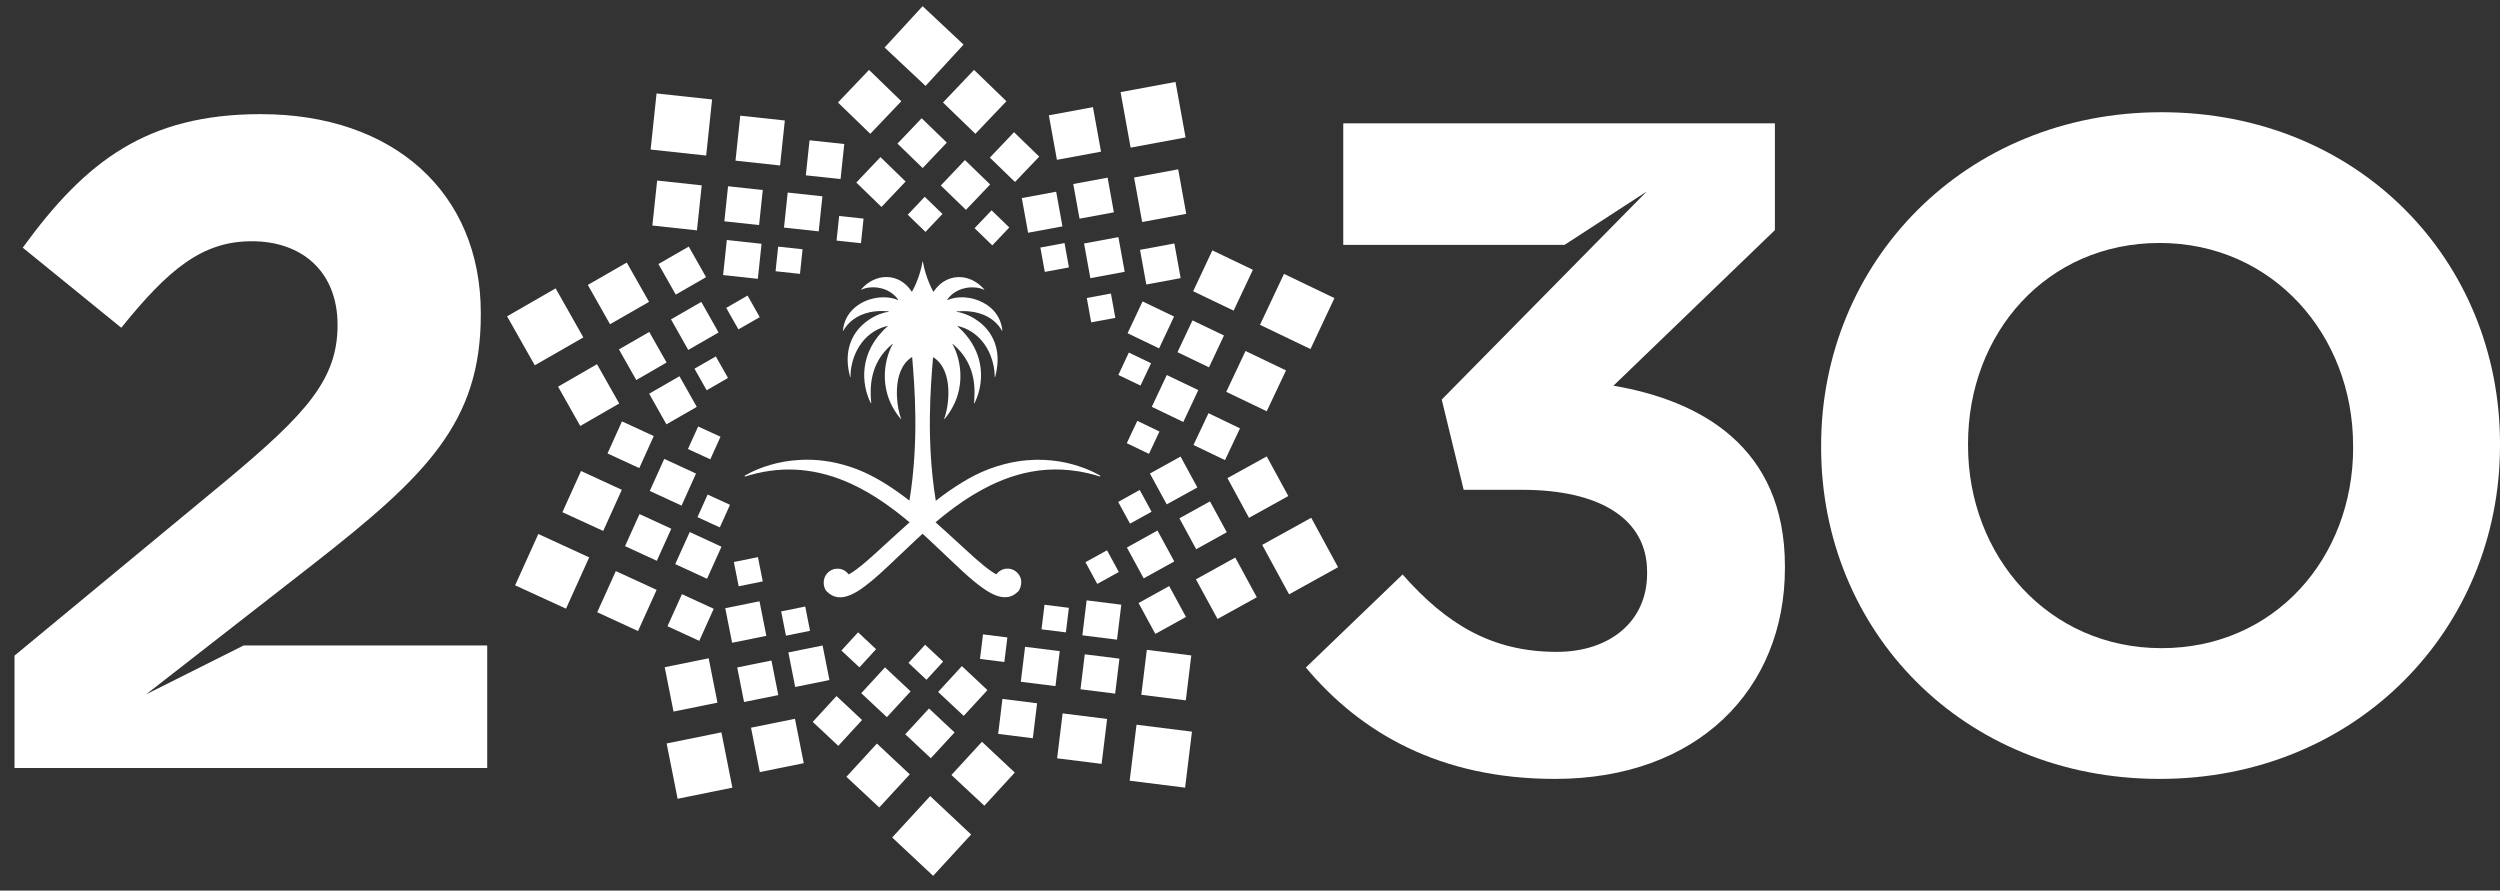 <svg width="160" height="57" viewBox="0 0 160 57" fill="none" xmlns="http://www.w3.org/2000/svg">
<rect x="0" y="0" width="160" height="57" fill="#333333" stroke="none"/>
<path d="M103.257 24.689L113.593 14.728V7.892H85.969V15.671H100.132L105.385 12.26L92.271 25.572L93.675 31.347H97.413C102.435 31.347 105.415 33.235 105.415 36.594V36.711C105.415 39.776 103.022 41.72 99.635 41.72C95.491 41.72 92.571 39.954 89.766 36.767L83.575 42.72C87.078 46.906 92.16 49.85 99.52 49.85C108.631 49.85 114.235 44.131 114.235 36.352V36.235C114.235 28.572 108.802 25.628 103.257 24.685V24.689Z" fill="white"/>
<path d="M138.336 7.182C125.722 7.182 116.552 16.789 116.552 28.516V28.633C116.552 40.361 125.603 49.85 138.216 49.85C150.829 49.85 160 40.244 160 28.516V28.399C160 16.672 150.949 7.182 138.336 7.182ZM150.602 28.633C150.602 35.707 145.58 41.482 138.336 41.482C131.091 41.482 125.954 35.59 125.954 28.516V28.399C125.954 21.326 130.976 15.55 138.216 15.55C145.456 15.55 150.598 21.442 150.598 28.516V28.633H150.602Z" fill="white"/>
<path d="M9.355 44.436L11.089 43.085L20.024 36.124C27.265 30.466 30.771 27.05 30.771 20.154V20.037C30.771 12.314 25.167 7.305 16.698 7.305C9.398 7.305 5.485 10.309 1.456 15.851L7.762 20.976C10.798 17.206 12.96 15.439 16.116 15.439C19.271 15.439 21.604 17.327 21.604 20.803C21.604 24.279 19.618 26.461 14.54 30.704L0.929 41.96V49.15H31.182V41.31H15.593L9.355 44.436Z" fill="white"/>
<path d="M55.617 4.473L57.685 6.478L55.698 8.564L53.63 6.56L55.617 4.473Z" fill="white"/>
<path d="M60.352 6.56L62.424 8.564L64.411 6.478L62.338 4.473L60.352 6.56Z" fill="white"/>
<path d="M57.437 9.192L59.051 10.754L60.596 9.127L58.986 7.568L57.437 9.192Z" fill="white"/>
<path d="M63.35 10.088L64.96 11.647L66.51 10.024L64.896 8.461L63.35 10.088Z" fill="white"/>
<path d="M54.804 11.682L56.414 13.245L57.959 11.617L56.349 10.054L54.804 11.682Z" fill="white"/>
<path d="M60.211 11.872L61.82 13.43L63.37 11.807L61.756 10.244L60.211 11.872Z" fill="white"/>
<path d="M58.096 13.742L59.23 14.841L60.318 13.694L59.183 12.594L58.096 13.742Z" fill="white"/>
<path d="M62.373 14.604L63.507 15.704L64.595 14.557L63.46 13.461L62.373 14.604Z" fill="white"/>
<path d="M75.232 5.244L71.716 5.896L72.359 9.448L75.876 8.796L75.232 5.244Z" fill="white"/>
<path d="M69.949 6.857L67.127 7.38L67.643 10.229L70.465 9.706L69.949 6.857Z" fill="white"/>
<path d="M75.403 10.837L72.581 11.36L73.098 14.209L75.919 13.685L75.403 10.837Z" fill="white"/>
<path d="M70.886 11.37L68.688 11.777L69.09 13.995L71.288 13.588L70.886 11.37Z" fill="white"/>
<path d="M75.16 15.582L72.961 15.989L73.363 18.208L75.562 17.8L75.16 15.582Z" fill="white"/>
<path d="M67.595 12.27L65.396 12.677L65.798 14.895L67.996 14.488L67.595 12.27Z" fill="white"/>
<path d="M71.578 15.176L69.38 15.583L69.782 17.802L71.98 17.395L71.578 15.176Z" fill="white"/>
<path d="M68.13 15.556L66.584 15.843L66.867 17.401L68.412 17.115L68.13 15.556Z" fill="white"/>
<path d="M71.099 18.785L69.554 19.071L69.835 20.63L71.381 20.344L71.099 18.785Z" fill="white"/>
<path d="M82.176 17.529L80.639 20.789L83.871 22.339L85.404 19.079L82.176 17.529Z" fill="white"/>
<path d="M77.591 16.024L76.362 18.639L78.952 19.881L80.185 17.266L77.591 16.024Z" fill="white"/>
<path d="M79.713 22.464L78.48 25.079L81.071 26.321L82.304 23.706L79.713 22.464Z" fill="white"/>
<path d="M76.318 20.505L75.359 22.54L77.375 23.51L78.334 21.471L76.318 20.505Z" fill="white"/>
<path d="M77.343 26.444L76.383 28.479L78.4 29.448L79.359 27.414L77.343 26.444Z" fill="white"/>
<path d="M73.124 19.292L72.165 21.327L74.181 22.297L75.14 20.258L73.124 19.292Z" fill="white"/>
<path d="M74.674 24.002L73.715 26.037L75.731 27.007L76.69 24.968L74.674 24.002Z" fill="white"/>
<path d="M72.246 22.564L71.574 23.997L72.991 24.677L73.668 23.248L72.246 22.564Z" fill="white"/>
<path d="M72.787 26.934L72.114 28.365L73.533 29.047L74.206 27.617L72.787 26.934Z" fill="white"/>
<path d="M83.918 33.137L80.78 34.873L82.501 38.037L85.635 36.301L83.918 33.137Z" fill="white"/>
<path d="M81.07 29.21L78.556 30.599L79.935 33.141L82.453 31.747L81.07 29.21Z" fill="white"/>
<path d="M79.057 35.683L76.539 37.077L77.922 39.614L80.435 38.224L79.057 35.683Z" fill="white"/>
<path d="M77.439 32.089L75.482 33.171L76.556 35.149L78.513 34.063L77.439 32.089Z" fill="white"/>
<path d="M74.828 37.508L72.867 38.594L73.942 40.569L75.903 39.486L74.828 37.508Z" fill="white"/>
<path d="M75.556 29.219L73.595 30.305L74.67 32.279L76.631 31.197L75.556 29.219Z" fill="white"/>
<path d="M74.078 33.954L72.121 35.041L73.196 37.015L75.153 35.932L74.078 33.954Z" fill="white"/>
<path d="M72.942 31.357L71.564 32.123L72.321 33.513L73.7 32.751L72.942 31.357Z" fill="white"/>
<path d="M70.849 35.218L69.47 35.98L70.224 37.37L71.603 36.608L70.849 35.218Z" fill="white"/>
<path d="M72.737 46.382L72.299 49.966L75.847 50.409L76.285 46.826L72.737 46.382Z" fill="white"/>
<path d="M73.397 41.591L73.044 44.466L75.891 44.822L76.243 41.948L73.397 41.591Z" fill="white"/>
<path d="M68.008 45.657L67.656 48.532L70.503 48.888L70.855 46.014L68.008 45.657Z" fill="white"/>
<path d="M69.425 41.876L69.152 44.114L71.37 44.392L71.643 42.153L69.425 41.876Z" fill="white"/>
<path d="M64.156 44.731L63.883 46.97L66.101 47.247L66.374 45.009L64.156 44.731Z" fill="white"/>
<path d="M69.545 38.423L69.271 40.661L71.489 40.939L71.763 38.701L69.545 38.423Z" fill="white"/>
<path d="M65.605 41.395L65.331 43.633L67.549 43.911L67.823 41.673L65.605 41.395Z" fill="white"/>
<path d="M66.849 38.705L66.657 40.277L68.216 40.472L68.408 38.9L66.849 38.705Z" fill="white"/>
<path d="M62.912 40.6L62.72 42.172L64.279 42.367L64.472 40.795L62.912 40.6Z" fill="white"/>
<path d="M62.152 53.409L59.532 50.95L57.1 53.599L59.72 56.054L62.152 53.409Z" fill="white"/>
<path d="M61.667 2.854L59.047 0.395L56.615 3.04L59.235 5.499L61.667 2.854Z" fill="white"/>
<path d="M64.946 49.444L62.844 47.474L60.891 49.6L62.998 51.566L64.946 49.444Z" fill="white"/>
<path d="M58.225 49.558L56.123 47.588L54.17 49.714L56.272 51.679L58.225 49.558Z" fill="white"/>
<path d="M61.092 46.876L59.456 45.344L57.936 46.993L59.572 48.526L61.092 46.876Z" fill="white"/>
<path d="M55.171 46.08L53.535 44.548L52.015 46.202L53.651 47.734L55.171 46.08Z" fill="white"/>
<path d="M63.196 44.168L61.56 42.631L60.04 44.285L61.676 45.817L63.196 44.168Z" fill="white"/>
<path d="M58.279 44.248L56.639 42.712L55.119 44.365L56.759 45.898L58.279 44.248Z" fill="white"/>
<path d="M60.361 42.341L59.209 41.263L58.143 42.423L59.295 43.506L60.361 42.341Z" fill="white"/>
<path d="M56.069 41.547L54.917 40.469L53.851 41.634L55.003 42.712L56.069 41.547Z" fill="white"/>
<path d="M46.17 46.87L42.665 47.581L43.367 51.121L46.872 50.41L46.17 46.87Z" fill="white"/>
<path d="M50.877 46.003L48.065 46.573L48.627 49.413L51.44 48.843L50.877 46.003Z" fill="white"/>
<path d="M45.355 42.13L42.542 42.701L43.105 45.54L45.918 44.97L45.355 42.13Z" fill="white"/>
<path d="M49.372 42.273L47.181 42.717L47.619 44.929L49.81 44.485L49.372 42.273Z" fill="white"/>
<path d="M52.646 41.311L50.455 41.755L50.893 43.967L53.084 43.523L52.646 41.311Z" fill="white"/>
<path d="M48.608 38.481L46.417 38.925L46.855 41.137L49.046 40.693L48.608 38.481Z" fill="white"/>
<path d="M51.535 38.818L49.995 39.13L50.302 40.684L51.843 40.372L51.535 38.818Z" fill="white"/>
<path d="M48.508 35.656L46.967 35.968L47.275 37.522L48.816 37.209L48.508 35.656Z" fill="white"/>
<path d="M36.225 38.955L37.707 35.673L34.453 34.175L32.967 37.461L36.225 38.955Z" fill="white"/>
<path d="M40.834 40.387L42.024 37.751L39.412 36.551L38.222 39.184L40.834 40.387Z" fill="white"/>
<path d="M38.606 33.98L39.796 31.348L37.185 30.144L35.994 32.781L38.606 33.98Z" fill="white"/>
<path d="M40.929 32.901L40.003 34.953L42.037 35.891L42.962 33.838L40.929 32.901Z" fill="white"/>
<path d="M44.753 41.014L45.678 38.962L43.644 38.027L42.719 40.079L44.753 41.014Z" fill="white"/>
<path d="M39.806 26.969L38.881 29.021L40.914 29.959L41.84 27.907L39.806 26.969Z" fill="white"/>
<path d="M44.141 34.051L43.215 36.103L45.249 37.041L46.175 34.989L44.141 34.051Z" fill="white"/>
<path d="M42.512 29.369L41.586 31.421L43.619 32.359L44.545 30.308L42.512 29.369Z" fill="white"/>
<path d="M46.069 33.755L46.719 32.309L45.289 31.651L44.639 33.097L46.069 33.755Z" fill="white"/>
<path d="M45.461 29.396L46.112 27.95L44.682 27.296L44.027 28.738L45.461 29.396Z" fill="white"/>
<path d="M34.225 23.379L37.334 21.595L35.561 18.456L32.453 20.244L34.225 23.379Z" fill="white"/>
<path d="M37.137 27.262L39.629 25.824L38.208 23.309L35.716 24.746L37.137 27.262Z" fill="white"/>
<path d="M39.042 20.751L41.538 19.318L40.112 16.803L37.62 18.236L39.042 20.751Z" fill="white"/>
<path d="M40.721 24.322L42.661 23.201L41.552 21.244L39.612 22.361L40.721 24.322Z" fill="white"/>
<path d="M43.249 18.854L45.188 17.737L44.08 15.781L42.14 16.898L43.249 18.854Z" fill="white"/>
<path d="M42.651 27.157L44.594 26.04L43.486 24.079L41.546 25.196L42.651 27.157Z" fill="white"/>
<path d="M44.048 22.395L45.988 21.278L44.883 19.322L42.944 20.439L44.048 22.395Z" fill="white"/>
<path d="M45.226 24.976L46.592 24.188L45.813 22.811L44.447 23.595L45.226 24.976Z" fill="white"/>
<path d="M47.258 21.08L48.623 20.297L47.844 18.916L46.478 19.704L47.258 21.08Z" fill="white"/>
<path d="M42.02 5.981L41.64 9.571L45.195 9.955L45.574 6.365L42.02 5.981Z" fill="white"/>
<path d="M42.057 11.555L41.752 14.434L44.605 14.743L44.91 11.863L42.057 11.555Z" fill="white"/>
<path d="M47.377 7.403L47.072 10.282L49.925 10.591L50.229 7.711L47.377 7.403Z" fill="white"/>
<path d="M46.596 11.921L46.359 14.164L48.581 14.404L48.818 12.161L46.596 11.921Z" fill="white"/>
<path d="M51.81 8.978L51.574 11.221L53.796 11.46L54.033 9.218L51.81 8.978Z" fill="white"/>
<path d="M46.517 15.362L46.279 17.604L48.502 17.845L48.739 15.602L46.517 15.362Z" fill="white"/>
<path d="M50.413 12.323L50.176 14.566L52.398 14.807L52.635 12.564L50.413 12.323Z" fill="white"/>
<path d="M49.803 15.784L49.636 17.359L51.199 17.528L51.365 15.953L49.803 15.784Z" fill="white"/>
<path d="M53.706 13.823L53.54 15.398L55.102 15.566L55.268 13.991L53.706 13.823Z" fill="white"/>
<path d="M70.419 30.443C70.153 30.291 69.67 30.036 69.002 29.824C68.038 29.512 66.694 29.278 65.101 29.534C64.566 29.62 64.001 29.763 63.414 29.975C63.359 29.997 63.303 30.014 63.248 30.036C62.948 30.148 62.652 30.287 62.353 30.438C62.1 30.568 61.843 30.711 61.59 30.867C61.013 31.218 60.443 31.616 59.891 32.049C59.261 28.2 59.57 24.629 59.715 22.875C59.715 22.867 59.728 22.862 59.737 22.867C61.085 23.724 60.709 26.118 60.422 26.806C60.417 26.819 60.434 26.828 60.447 26.819C62.126 24.815 61.308 22.598 60.961 22.04C60.953 22.027 60.97 22.014 60.983 22.023C61.227 22.222 61.423 22.434 61.59 22.65C62.109 23.321 62.301 24.044 62.353 24.685C62.378 25.023 62.37 25.334 62.353 25.603C62.348 25.676 62.344 25.741 62.336 25.806C62.336 25.815 62.344 25.819 62.353 25.815H62.361C62.815 24.914 63.033 23.555 62.353 22.235C62.169 21.875 61.92 21.52 61.59 21.178C61.496 21.079 61.394 20.983 61.286 20.884C61.278 20.875 61.286 20.858 61.299 20.862C61.402 20.888 61.496 20.919 61.59 20.949C61.877 21.049 62.13 21.187 62.353 21.356C62.862 21.737 63.209 22.256 63.414 22.802C63.586 23.252 63.663 23.715 63.663 24.127C63.663 24.144 63.684 24.144 63.688 24.127C64.005 22.953 63.813 22.066 63.414 21.421C63.132 20.957 62.742 20.62 62.353 20.382C62.087 20.222 61.822 20.109 61.59 20.04C61.453 19.997 61.334 19.971 61.227 19.957C61.209 19.957 61.214 19.931 61.227 19.931C61.351 19.919 61.471 19.914 61.586 19.91C61.869 19.906 62.121 19.931 62.348 19.971C62.798 20.057 63.149 20.213 63.41 20.395C63.838 20.685 64.052 21.027 64.125 21.165C64.134 21.178 64.151 21.17 64.151 21.157C64.091 20.538 63.808 20.053 63.414 19.706C63.111 19.438 62.738 19.252 62.353 19.139C62.1 19.07 61.843 19.031 61.59 19.027C61.248 19.027 60.918 19.079 60.64 19.2C60.627 19.204 60.619 19.191 60.623 19.178C60.871 18.819 61.222 18.602 61.59 18.486C61.847 18.408 62.109 18.377 62.353 18.395C62.588 18.408 62.802 18.46 62.978 18.542C62.991 18.546 62.999 18.533 62.991 18.52C62.798 18.299 62.58 18.126 62.353 17.996C62.109 17.858 61.852 17.776 61.59 17.745C60.91 17.667 60.216 17.962 59.754 18.667C59.749 18.676 59.737 18.676 59.732 18.667C59.642 18.507 59.557 18.33 59.48 18.144C59.296 17.711 59.146 17.226 59.064 16.741C59.064 16.724 59.043 16.724 59.043 16.741C58.962 17.226 58.808 17.715 58.623 18.148C58.542 18.334 58.461 18.507 58.371 18.663C58.367 18.672 58.354 18.672 58.349 18.663C57.544 17.429 56.033 17.455 55.113 18.52C55.104 18.529 55.113 18.546 55.126 18.542C55.738 18.247 56.898 18.334 57.48 19.178C57.489 19.191 57.48 19.204 57.463 19.2C56.568 18.819 55.181 19.066 54.44 19.957C54.175 20.273 53.995 20.676 53.948 21.157C53.948 21.17 53.965 21.178 53.974 21.165C54.029 21.057 54.175 20.823 54.44 20.585C54.873 20.2 55.626 19.81 56.872 19.927C56.889 19.927 56.889 19.953 56.872 19.953C56.234 20.031 54.92 20.607 54.436 21.923C54.222 22.503 54.166 23.23 54.406 24.122C54.406 24.135 54.432 24.135 54.432 24.122C54.432 24.101 54.432 24.083 54.432 24.061C54.445 22.867 55.121 21.265 56.795 20.858C56.808 20.858 56.817 20.871 56.808 20.88C54.937 22.542 55.121 24.594 55.733 25.806C55.742 25.819 55.759 25.815 55.759 25.797C55.678 24.88 55.614 23.248 57.112 22.014C57.125 22.005 57.142 22.014 57.133 22.031C56.787 22.594 55.969 24.806 57.647 26.811C57.656 26.823 57.677 26.811 57.673 26.798C57.39 26.114 57.014 23.715 58.358 22.858C58.367 22.854 58.379 22.858 58.379 22.867C58.525 24.62 58.833 28.192 58.204 32.04C57.121 31.2 55.977 30.464 54.847 30.031C54.706 29.98 54.569 29.932 54.436 29.884C53.267 29.495 52.197 29.386 51.264 29.43C49.765 29.495 48.618 29.949 47.988 30.265C47.86 30.33 47.753 30.391 47.671 30.438C47.637 30.46 47.663 30.508 47.697 30.495C47.795 30.464 47.89 30.434 47.988 30.408C49.14 30.079 50.232 29.992 51.264 30.083C52.39 30.183 53.447 30.495 54.436 30.945C55.823 31.577 57.078 32.477 58.212 33.43C56.611 34.841 55.258 36.214 54.436 36.694C54.393 36.716 54.355 36.742 54.316 36.763C54.119 36.49 53.777 36.335 53.404 36.417C53.079 36.49 52.813 36.755 52.741 37.079C52.676 37.369 52.749 37.685 52.912 37.85C53.349 38.291 53.854 38.322 54.436 38.075C55.545 37.603 56.924 36.123 58.615 34.555C58.756 34.425 58.898 34.291 59.043 34.161C59.189 34.291 59.33 34.421 59.471 34.551C60.238 35.261 60.94 35.954 61.582 36.542C61.847 36.785 62.1 37.01 62.344 37.209C62.721 37.521 63.076 37.776 63.406 37.954C64.052 38.3 64.613 38.343 65.093 37.915C65.118 37.893 65.144 37.871 65.17 37.846C65.281 37.733 65.41 37.365 65.341 37.075C65.303 36.906 65.213 36.755 65.088 36.638C64.977 36.529 64.832 36.447 64.677 36.413C64.305 36.33 63.962 36.486 63.766 36.759C63.654 36.703 63.534 36.625 63.402 36.534C63.098 36.322 62.742 36.023 62.34 35.668C62.1 35.456 61.847 35.222 61.578 34.975C61.055 34.495 60.482 33.967 59.874 33.425C60.413 32.971 60.983 32.529 61.578 32.122C61.826 31.954 62.079 31.789 62.34 31.633C62.687 31.425 63.038 31.235 63.402 31.057C63.945 30.793 64.506 30.573 65.088 30.404C66.296 30.053 67.593 29.936 68.989 30.161C69.443 30.235 69.905 30.343 70.38 30.49C70.419 30.503 70.44 30.451 70.41 30.434" fill="white"/>
</svg>
